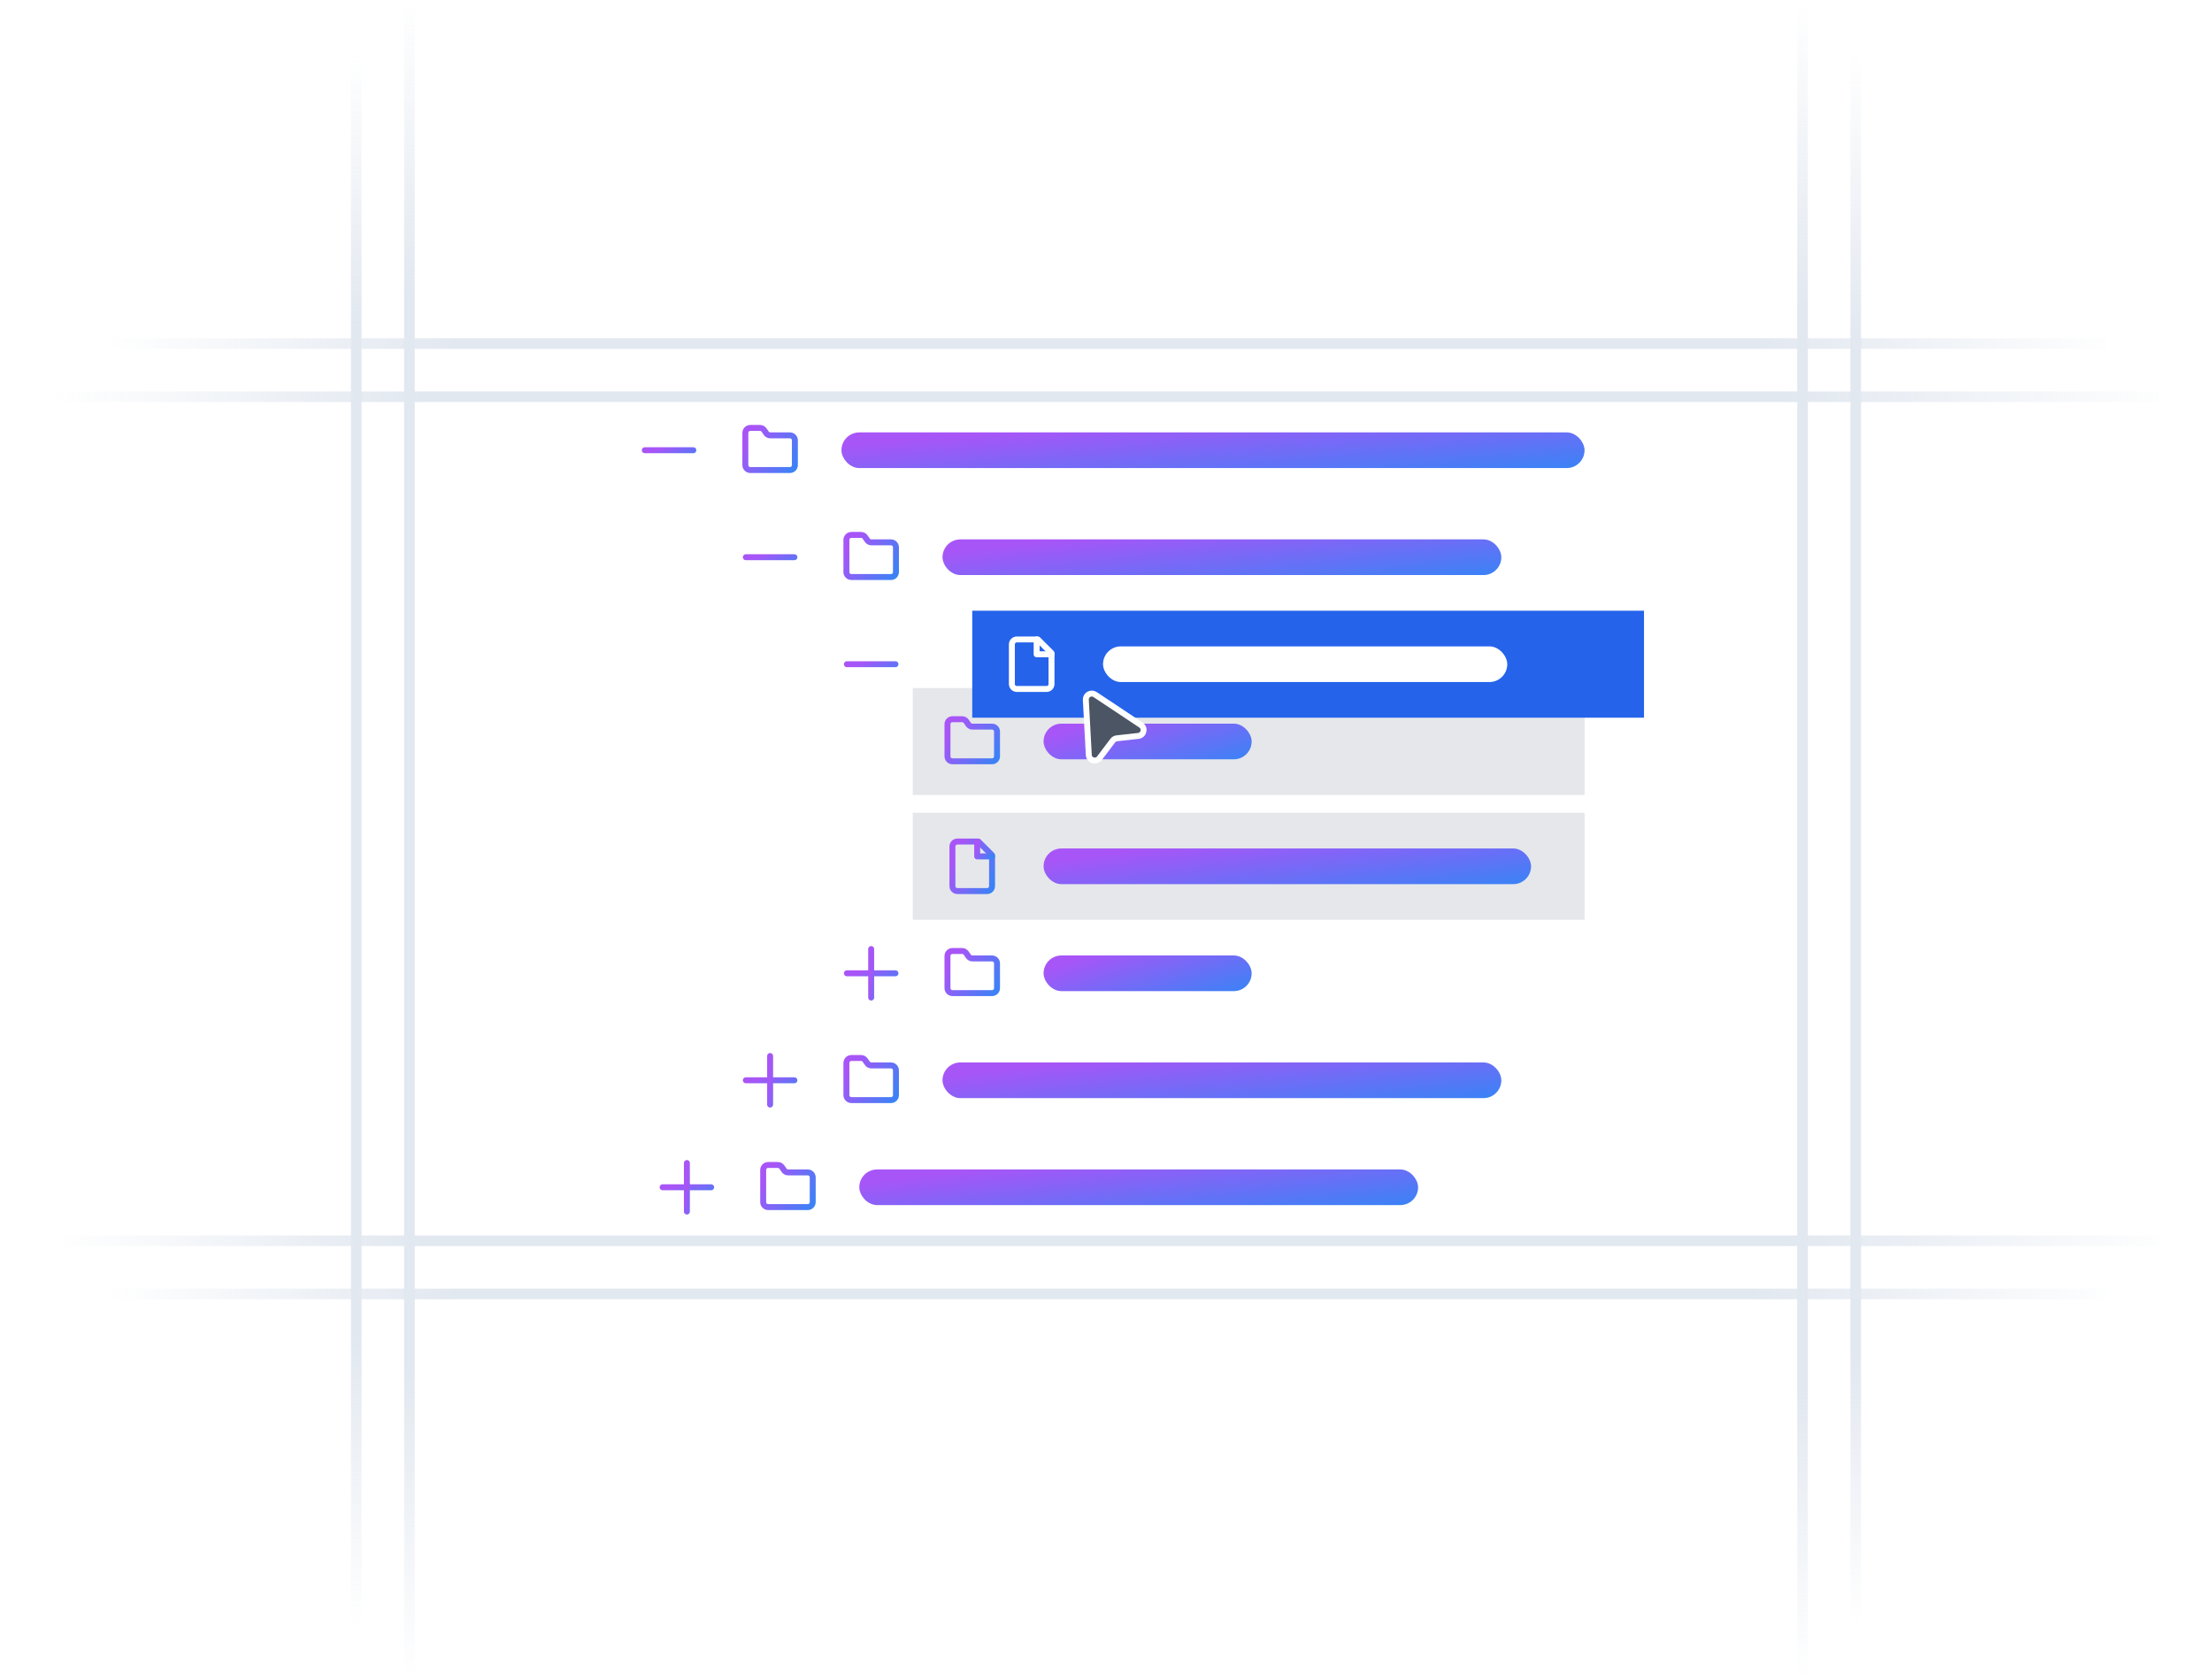 <svg width="208" height="158" viewBox="0 0 208 158" fill="none" xmlns="http://www.w3.org/2000/svg">
<path d="M33.5 153L33.5 5" stroke="url(#paint0_linear_3558_2106)"/>
<path d="M38.5 158L38.5 -5.24521e-06" stroke="url(#paint1_linear_3558_2106)"/>
<path d="M169.5 0L169.5 158" stroke="url(#paint2_linear_3558_2106)"/>
<path d="M174.5 5L174.5 153" stroke="url(#paint3_linear_3558_2106)"/>
<path d="M10 32.31H198" stroke="url(#paint4_linear_3558_2106)"/>
<path d="M5 37.31H203" stroke="url(#paint5_linear_3558_2106)"/>
<path d="M60.63 42.342H65.196" stroke="url(#paint6_linear_3558_2106)" stroke-width="0.559" stroke-linecap="round" stroke-linejoin="round"/>
<g clip-path="url(#clip0_3558_2106)">
<path d="M70.553 44.205H74.279C74.403 44.205 74.522 44.156 74.609 44.069C74.696 43.981 74.745 43.863 74.745 43.739V41.41C74.745 41.286 74.696 41.168 74.609 41.081C74.522 40.993 74.403 40.944 74.279 40.944H72.432C72.356 40.944 72.28 40.924 72.213 40.888C72.145 40.851 72.088 40.798 72.046 40.734L71.855 40.455C71.813 40.391 71.755 40.338 71.688 40.302C71.62 40.265 71.545 40.246 71.468 40.245H70.553C70.429 40.245 70.311 40.294 70.223 40.382C70.136 40.469 70.087 40.588 70.087 40.711V43.739C70.087 43.995 70.296 44.205 70.553 44.205Z" stroke="url(#paint7_linear_3558_2106)" stroke-width="0.559" stroke-linecap="round" stroke-linejoin="round"/>
</g>
<rect x="79.124" y="40.665" width="69.876" height="3.354" rx="1.677" fill="url(#paint8_linear_3558_2106)"/>
<path d="M70.133 52.404H74.699" stroke="url(#paint9_linear_3558_2106)" stroke-width="0.559" stroke-linecap="round" stroke-linejoin="round"/>
<g clip-path="url(#clip1_3558_2106)">
<path d="M80.056 54.267H83.783C83.906 54.267 84.025 54.218 84.112 54.131C84.199 54.043 84.249 53.925 84.249 53.801V51.472C84.249 51.349 84.199 51.23 84.112 51.143C84.025 51.055 83.906 51.006 83.783 51.006H81.936C81.859 51.006 81.783 50.986 81.716 50.95C81.648 50.913 81.591 50.861 81.549 50.797L81.358 50.517C81.316 50.453 81.258 50.4 81.191 50.364C81.124 50.327 81.048 50.308 80.971 50.307H80.056C79.932 50.307 79.814 50.356 79.727 50.444C79.639 50.531 79.59 50.65 79.59 50.773V53.801C79.59 54.057 79.8 54.267 80.056 54.267Z" stroke="url(#paint10_linear_3558_2106)" stroke-width="0.559" stroke-linecap="round" stroke-linejoin="round"/>
</g>
<rect x="88.627" y="50.727" width="52.547" height="3.354" rx="1.677" fill="url(#paint11_linear_3558_2106)"/>
<path d="M79.636 62.466H84.202" stroke="url(#paint12_linear_3558_2106)" stroke-width="0.559" stroke-linecap="round" stroke-linejoin="round"/>
<rect width="63.168" height="10.062" transform="translate(85.832 64.702)" fill="#E5E7EB"/>
<g clip-path="url(#clip2_3558_2106)">
<path d="M89.559 71.596H93.286C93.409 71.596 93.528 71.547 93.615 71.46C93.703 71.373 93.752 71.254 93.752 71.13V68.801C93.752 68.678 93.703 68.559 93.615 68.472C93.528 68.385 93.409 68.335 93.286 68.335H91.439C91.362 68.335 91.287 68.316 91.219 68.279C91.152 68.243 91.094 68.19 91.052 68.126L90.861 67.846C90.819 67.782 90.761 67.73 90.694 67.693C90.627 67.656 90.551 67.637 90.475 67.637H89.559C89.436 67.637 89.317 67.686 89.23 67.773C89.142 67.861 89.093 67.979 89.093 68.103V71.13C89.093 71.387 89.303 71.596 89.559 71.596Z" stroke="url(#paint13_linear_3558_2106)" stroke-width="0.559" stroke-linecap="round" stroke-linejoin="round"/>
</g>
<rect x="98.13" y="68.056" width="19.565" height="3.354" rx="1.677" fill="url(#paint14_linear_3558_2106)"/>
<rect width="63.168" height="10.062" transform="translate(91.422 57.435)" fill="#2563EB"/>
<g clip-path="url(#clip3_3558_2106)">
<path d="M97.595 60.137H95.615C95.491 60.137 95.373 60.186 95.285 60.273C95.198 60.361 95.149 60.479 95.149 60.602V64.329C95.149 64.453 95.198 64.571 95.285 64.659C95.373 64.746 95.491 64.795 95.615 64.795H98.41C98.533 64.795 98.652 64.746 98.739 64.659C98.827 64.571 98.876 64.453 98.876 64.329V61.418L97.595 60.137Z" stroke="white" stroke-width="0.559" stroke-linecap="round" stroke-linejoin="round"/>
<path d="M97.478 60.137V61.534H98.876" stroke="white" stroke-width="0.559" stroke-linecap="round" stroke-linejoin="round"/>
</g>
<rect x="103.72" y="60.789" width="38.012" height="3.354" rx="1.677" fill="white"/>
<g filter="url(#filter0_dd_3558_2106)">
<path d="M102.382 69.881L102.103 64.696C102.079 64.237 102.588 63.946 102.971 64.201L107.286 67.069C107.721 67.358 107.557 68.032 107.039 68.091L105.018 68.316C104.865 68.333 104.726 68.412 104.633 68.535L103.386 70.188C103.072 70.604 102.41 70.402 102.382 69.881Z" fill="#4B5563"/>
<path d="M102.382 69.881L102.103 64.696C102.079 64.237 102.588 63.946 102.971 64.201L107.286 67.069C107.721 67.358 107.557 68.032 107.039 68.091L105.018 68.316C104.865 68.333 104.726 68.412 104.633 68.535L103.386 70.188C103.072 70.604 102.41 70.402 102.382 69.881Z" stroke="white" stroke-width="0.559"/>
</g>
<rect width="63.168" height="10.062" transform="translate(85.832 76.441)" fill="#E5E7EB"/>
<g clip-path="url(#clip4_3558_2106)">
<path d="M92.005 79.143H90.025C89.901 79.143 89.783 79.192 89.695 79.279C89.608 79.367 89.559 79.485 89.559 79.609V83.335C89.559 83.459 89.608 83.578 89.695 83.665C89.783 83.752 89.901 83.801 90.025 83.801H92.82C92.944 83.801 93.062 83.752 93.149 83.665C93.237 83.578 93.286 83.459 93.286 83.335V80.424L92.005 79.143Z" stroke="url(#paint15_linear_3558_2106)" stroke-width="0.559" stroke-linecap="round" stroke-linejoin="round"/>
<path d="M91.888 79.143V80.54H93.286" stroke="url(#paint16_linear_3558_2106)" stroke-width="0.559" stroke-linecap="round" stroke-linejoin="round"/>
</g>
<rect x="98.13" y="79.795" width="45.839" height="3.354" rx="1.677" fill="url(#paint17_linear_3558_2106)"/>
<path d="M79.636 91.534H84.202" stroke="url(#paint18_linear_3558_2106)" stroke-width="0.559" stroke-linecap="round" stroke-linejoin="round"/>
<path d="M81.919 89.252V93.817" stroke="url(#paint19_linear_3558_2106)" stroke-width="0.559" stroke-linecap="round" stroke-linejoin="round"/>
<g clip-path="url(#clip5_3558_2106)">
<path d="M89.559 93.397H93.286C93.409 93.397 93.528 93.348 93.615 93.261C93.703 93.174 93.752 93.055 93.752 92.932V90.603C93.752 90.479 93.703 90.361 93.615 90.273C93.528 90.186 93.409 90.137 93.286 90.137H91.439C91.362 90.136 91.287 90.117 91.219 90.08C91.152 90.044 91.094 89.991 91.052 89.927L90.861 89.647C90.819 89.583 90.761 89.531 90.694 89.494C90.627 89.458 90.551 89.438 90.475 89.438H89.559C89.436 89.438 89.317 89.487 89.23 89.574C89.142 89.662 89.093 89.78 89.093 89.904V92.932C89.093 93.188 89.303 93.397 89.559 93.397Z" stroke="url(#paint20_linear_3558_2106)" stroke-width="0.559" stroke-linecap="round" stroke-linejoin="round"/>
</g>
<rect x="98.131" y="89.857" width="19.565" height="3.354" rx="1.677" fill="url(#paint21_linear_3558_2106)"/>
<path d="M70.133 101.596H74.699" stroke="url(#paint22_linear_3558_2106)" stroke-width="0.559" stroke-linecap="round" stroke-linejoin="round"/>
<path d="M72.416 99.314V103.879" stroke="url(#paint23_linear_3558_2106)" stroke-width="0.559" stroke-linecap="round" stroke-linejoin="round"/>
<g clip-path="url(#clip6_3558_2106)">
<path d="M80.056 103.46H83.783C83.906 103.46 84.025 103.411 84.112 103.323C84.199 103.236 84.249 103.117 84.249 102.994V100.665C84.249 100.541 84.199 100.423 84.112 100.335C84.025 100.248 83.906 100.199 83.783 100.199H81.936C81.859 100.198 81.783 100.179 81.716 100.142C81.648 100.106 81.591 100.053 81.549 99.989L81.358 99.71C81.316 99.645 81.258 99.593 81.191 99.556C81.124 99.52 81.048 99.5 80.971 99.5H80.056C79.932 99.5 79.814 99.549 79.727 99.636C79.639 99.724 79.59 99.842 79.59 99.966V102.994C79.59 103.25 79.8 103.46 80.056 103.46Z" stroke="url(#paint24_linear_3558_2106)" stroke-width="0.559" stroke-linecap="round" stroke-linejoin="round"/>
</g>
<rect x="88.627" y="99.919" width="52.547" height="3.354" rx="1.677" fill="url(#paint25_linear_3558_2106)"/>
<path d="M62.307 111.658H66.873" stroke="url(#paint26_linear_3558_2106)" stroke-width="0.559" stroke-linecap="round" stroke-linejoin="round"/>
<path d="M64.59 109.376V113.941" stroke="url(#paint27_linear_3558_2106)" stroke-width="0.559" stroke-linecap="round" stroke-linejoin="round"/>
<g clip-path="url(#clip7_3558_2106)">
<path d="M72.23 113.522H75.957C76.08 113.522 76.198 113.473 76.286 113.385C76.373 113.298 76.422 113.179 76.422 113.056V110.727C76.422 110.603 76.373 110.485 76.286 110.397C76.198 110.31 76.08 110.261 75.957 110.261H74.109C74.033 110.26 73.957 110.241 73.89 110.205C73.822 110.168 73.765 110.115 73.723 110.051L73.532 109.772C73.49 109.708 73.432 109.655 73.365 109.618C73.297 109.582 73.222 109.563 73.145 109.562H72.23C72.106 109.562 71.988 109.611 71.9 109.699C71.813 109.786 71.764 109.904 71.764 110.028V113.056C71.764 113.312 71.974 113.522 72.23 113.522Z" stroke="url(#paint28_linear_3558_2106)" stroke-width="0.559" stroke-linecap="round" stroke-linejoin="round"/>
</g>
<rect x="80.801" y="109.981" width="52.547" height="3.354" rx="1.677" fill="url(#paint29_linear_3558_2106)"/>
<path d="M5 116.689H203" stroke="url(#paint30_linear_3558_2106)"/>
<path d="M10 121.689H198" stroke="url(#paint31_linear_3558_2106)"/>
<defs>
<filter id="filter0_dd_3558_2106" x="100.705" y="63.267" width="8.229" height="9.101" filterUnits="userSpaceOnUse" color-interpolation-filters="sRGB">
<feFlood flood-opacity="0" result="BackgroundImageFix"/>
<feColorMatrix in="SourceAlpha" type="matrix" values="0 0 0 0 0 0 0 0 0 0 0 0 0 0 0 0 0 0 127 0" result="hardAlpha"/>
<feOffset dy="0.559"/>
<feGaussianBlur stdDeviation="0.28"/>
<feComposite in2="hardAlpha" operator="out"/>
<feColorMatrix type="matrix" values="0 0 0 0 0 0 0 0 0 0 0 0 0 0 0 0 0 0 0.06 0"/>
<feBlend mode="normal" in2="BackgroundImageFix" result="effect1_dropShadow_3558_2106"/>
<feColorMatrix in="SourceAlpha" type="matrix" values="0 0 0 0 0 0 0 0 0 0 0 0 0 0 0 0 0 0 127 0" result="hardAlpha"/>
<feOffset dy="0.559"/>
<feGaussianBlur stdDeviation="0.559"/>
<feComposite in2="hardAlpha" operator="out"/>
<feColorMatrix type="matrix" values="0 0 0 0 0 0 0 0 0 0 0 0 0 0 0 0 0 0 0.1 0"/>
<feBlend mode="normal" in2="effect1_dropShadow_3558_2106" result="effect2_dropShadow_3558_2106"/>
<feBlend mode="normal" in="SourceGraphic" in2="effect2_dropShadow_3558_2106" result="shape"/>
</filter>
<linearGradient id="paint0_linear_3558_2106" x1="34" y1="153" x2="34" y2="5" gradientUnits="userSpaceOnUse">
<stop stop-color="#E2E8F0" stop-opacity="0"/>
<stop offset="0.185" stop-color="#E2E8F0"/>
<stop offset="0.826" stop-color="#E2E8F0"/>
<stop offset="1" stop-color="#E2E8F0" stop-opacity="0"/>
</linearGradient>
<linearGradient id="paint1_linear_3558_2106" x1="39" y1="158" x2="39" y2="-2.74062e-08" gradientUnits="userSpaceOnUse">
<stop stop-color="#E2E8F0" stop-opacity="0"/>
<stop offset="0.185" stop-color="#E2E8F0"/>
<stop offset="0.826" stop-color="#E2E8F0"/>
<stop offset="1" stop-color="#E2E8F0" stop-opacity="0"/>
</linearGradient>
<linearGradient id="paint2_linear_3558_2106" x1="170" y1="2.74063e-08" x2="170" y2="158" gradientUnits="userSpaceOnUse">
<stop stop-color="#E2E8F0" stop-opacity="0"/>
<stop offset="0.185" stop-color="#E2E8F0"/>
<stop offset="0.826" stop-color="#E2E8F0"/>
<stop offset="1" stop-color="#E2E8F0" stop-opacity="0"/>
</linearGradient>
<linearGradient id="paint3_linear_3558_2106" x1="175" y1="5" x2="175" y2="153" gradientUnits="userSpaceOnUse">
<stop stop-color="#E2E8F0" stop-opacity="0"/>
<stop offset="0.185" stop-color="#E2E8F0"/>
<stop offset="0.826" stop-color="#E2E8F0"/>
<stop offset="1" stop-color="#E2E8F0" stop-opacity="0"/>
</linearGradient>
<linearGradient id="paint4_linear_3558_2106" x1="199.899" y1="32.81" x2="10" y2="32.81" gradientUnits="userSpaceOnUse">
<stop stop-color="#E2E8F0" stop-opacity="0"/>
<stop offset="0.185" stop-color="#E2E8F0"/>
<stop offset="0.826" stop-color="#E2E8F0"/>
<stop offset="1" stop-color="#E2E8F0" stop-opacity="0"/>
</linearGradient>
<linearGradient id="paint5_linear_3558_2106" x1="205" y1="37.81" x2="5" y2="37.81" gradientUnits="userSpaceOnUse">
<stop stop-color="#E2E8F0" stop-opacity="0"/>
<stop offset="0.185" stop-color="#E2E8F0"/>
<stop offset="0.826" stop-color="#E2E8F0"/>
<stop offset="1" stop-color="#E2E8F0" stop-opacity="0"/>
</linearGradient>
<linearGradient id="paint6_linear_3558_2106" x1="61.309" y1="42.446" x2="62.142" y2="44.531" gradientUnits="userSpaceOnUse">
<stop stop-color="#A855F7"/>
<stop offset="1" stop-color="#3B82F6"/>
</linearGradient>
<linearGradient id="paint7_linear_3558_2106" x1="70.779" y1="40.657" x2="75.14" y2="43.468" gradientUnits="userSpaceOnUse">
<stop stop-color="#A855F7"/>
<stop offset="1" stop-color="#3B82F6"/>
</linearGradient>
<linearGradient id="paint8_linear_3558_2106" x1="89.506" y1="41.013" x2="90.211" y2="49.064" gradientUnits="userSpaceOnUse">
<stop stop-color="#A855F7"/>
<stop offset="1" stop-color="#3B82F6"/>
</linearGradient>
<linearGradient id="paint9_linear_3558_2106" x1="70.812" y1="52.508" x2="71.645" y2="54.593" gradientUnits="userSpaceOnUse">
<stop stop-color="#A855F7"/>
<stop offset="1" stop-color="#3B82F6"/>
</linearGradient>
<linearGradient id="paint10_linear_3558_2106" x1="80.282" y1="50.719" x2="84.643" y2="53.531" gradientUnits="userSpaceOnUse">
<stop stop-color="#A855F7"/>
<stop offset="1" stop-color="#3B82F6"/>
</linearGradient>
<linearGradient id="paint11_linear_3558_2106" x1="96.434" y1="51.075" x2="97.367" y2="59.079" gradientUnits="userSpaceOnUse">
<stop stop-color="#A855F7"/>
<stop offset="1" stop-color="#3B82F6"/>
</linearGradient>
<linearGradient id="paint12_linear_3558_2106" x1="80.315" y1="62.57" x2="81.148" y2="64.655" gradientUnits="userSpaceOnUse">
<stop stop-color="#A855F7"/>
<stop offset="1" stop-color="#3B82F6"/>
</linearGradient>
<linearGradient id="paint13_linear_3558_2106" x1="89.785" y1="68.049" x2="94.147" y2="70.86" gradientUnits="userSpaceOnUse">
<stop stop-color="#A855F7"/>
<stop offset="1" stop-color="#3B82F6"/>
</linearGradient>
<linearGradient id="paint14_linear_3558_2106" x1="101.037" y1="68.405" x2="103.349" y2="75.793" gradientUnits="userSpaceOnUse">
<stop stop-color="#A855F7"/>
<stop offset="1" stop-color="#3B82F6"/>
</linearGradient>
<linearGradient id="paint15_linear_3558_2106" x1="90.113" y1="79.627" x2="94.255" y2="81.443" gradientUnits="userSpaceOnUse">
<stop stop-color="#A855F7"/>
<stop offset="1" stop-color="#3B82F6"/>
</linearGradient>
<linearGradient id="paint16_linear_3558_2106" x1="92.096" y1="79.288" x2="93.52" y2="80.069" gradientUnits="userSpaceOnUse">
<stop stop-color="#A855F7"/>
<stop offset="1" stop-color="#3B82F6"/>
</linearGradient>
<linearGradient id="paint17_linear_3558_2106" x1="104.941" y1="80.144" x2="106.005" y2="88.114" gradientUnits="userSpaceOnUse">
<stop stop-color="#A855F7"/>
<stop offset="1" stop-color="#3B82F6"/>
</linearGradient>
<linearGradient id="paint18_linear_3558_2106" x1="80.315" y1="91.638" x2="81.148" y2="93.724" gradientUnits="userSpaceOnUse">
<stop stop-color="#A855F7"/>
<stop offset="1" stop-color="#3B82F6"/>
</linearGradient>
<linearGradient id="paint19_linear_3558_2106" x1="82.068" y1="89.726" x2="83.374" y2="89.883" gradientUnits="userSpaceOnUse">
<stop stop-color="#A855F7"/>
<stop offset="1" stop-color="#3B82F6"/>
</linearGradient>
<linearGradient id="paint20_linear_3558_2106" x1="89.785" y1="89.85" x2="94.147" y2="92.661" gradientUnits="userSpaceOnUse">
<stop stop-color="#A855F7"/>
<stop offset="1" stop-color="#3B82F6"/>
</linearGradient>
<linearGradient id="paint21_linear_3558_2106" x1="101.037" y1="90.206" x2="103.349" y2="97.595" gradientUnits="userSpaceOnUse">
<stop stop-color="#A855F7"/>
<stop offset="1" stop-color="#3B82F6"/>
</linearGradient>
<linearGradient id="paint22_linear_3558_2106" x1="70.812" y1="101.7" x2="71.645" y2="103.786" gradientUnits="userSpaceOnUse">
<stop stop-color="#A855F7"/>
<stop offset="1" stop-color="#3B82F6"/>
</linearGradient>
<linearGradient id="paint23_linear_3558_2106" x1="72.565" y1="99.788" x2="73.871" y2="99.945" gradientUnits="userSpaceOnUse">
<stop stop-color="#A855F7"/>
<stop offset="1" stop-color="#3B82F6"/>
</linearGradient>
<linearGradient id="paint24_linear_3558_2106" x1="80.282" y1="99.912" x2="84.643" y2="102.723" gradientUnits="userSpaceOnUse">
<stop stop-color="#A855F7"/>
<stop offset="1" stop-color="#3B82F6"/>
</linearGradient>
<linearGradient id="paint25_linear_3558_2106" x1="96.434" y1="100.268" x2="97.367" y2="108.271" gradientUnits="userSpaceOnUse">
<stop stop-color="#A855F7"/>
<stop offset="1" stop-color="#3B82F6"/>
</linearGradient>
<linearGradient id="paint26_linear_3558_2106" x1="62.986" y1="111.762" x2="63.819" y2="113.848" gradientUnits="userSpaceOnUse">
<stop stop-color="#A855F7"/>
<stop offset="1" stop-color="#3B82F6"/>
</linearGradient>
<linearGradient id="paint27_linear_3558_2106" x1="64.739" y1="109.851" x2="66.045" y2="110.007" gradientUnits="userSpaceOnUse">
<stop stop-color="#A855F7"/>
<stop offset="1" stop-color="#3B82F6"/>
</linearGradient>
<linearGradient id="paint28_linear_3558_2106" x1="72.456" y1="109.974" x2="76.817" y2="112.785" gradientUnits="userSpaceOnUse">
<stop stop-color="#A855F7"/>
<stop offset="1" stop-color="#3B82F6"/>
</linearGradient>
<linearGradient id="paint29_linear_3558_2106" x1="88.608" y1="110.33" x2="89.54" y2="118.334" gradientUnits="userSpaceOnUse">
<stop stop-color="#A855F7"/>
<stop offset="1" stop-color="#3B82F6"/>
</linearGradient>
<linearGradient id="paint30_linear_3558_2106" x1="205" y1="117.189" x2="5" y2="117.189" gradientUnits="userSpaceOnUse">
<stop stop-color="#E2E8F0" stop-opacity="0"/>
<stop offset="0.185" stop-color="#E2E8F0"/>
<stop offset="0.826" stop-color="#E2E8F0"/>
<stop offset="1" stop-color="#E2E8F0" stop-opacity="0"/>
</linearGradient>
<linearGradient id="paint31_linear_3558_2106" x1="199.899" y1="122.189" x2="10" y2="122.189" gradientUnits="userSpaceOnUse">
<stop stop-color="#E2E8F0" stop-opacity="0"/>
<stop offset="0.185" stop-color="#E2E8F0"/>
<stop offset="0.826" stop-color="#E2E8F0"/>
<stop offset="1" stop-color="#E2E8F0" stop-opacity="0"/>
</linearGradient>
<clipPath id="clip0_3558_2106">
<rect width="5.59" height="5.59" fill="white" transform="translate(69.621 39.547)"/>
</clipPath>
<clipPath id="clip1_3558_2106">
<rect width="5.59" height="5.59" fill="white" transform="translate(79.124 49.609)"/>
</clipPath>
<clipPath id="clip2_3558_2106">
<rect width="5.59" height="5.59" fill="white" transform="translate(88.627 66.938)"/>
</clipPath>
<clipPath id="clip3_3558_2106">
<rect width="5.59" height="5.59" fill="white" transform="translate(94.217 59.671)"/>
</clipPath>
<clipPath id="clip4_3558_2106">
<rect width="5.59" height="5.59" fill="white" transform="translate(88.627 78.677)"/>
</clipPath>
<clipPath id="clip5_3558_2106">
<rect width="5.59" height="5.59" fill="white" transform="translate(88.627 88.739)"/>
</clipPath>
<clipPath id="clip6_3558_2106">
<rect width="5.59" height="5.59" fill="white" transform="translate(79.124 98.801)"/>
</clipPath>
<clipPath id="clip7_3558_2106">
<rect width="5.59" height="5.59" fill="white" transform="translate(71.298 108.863)"/>
</clipPath>
</defs>
</svg>
